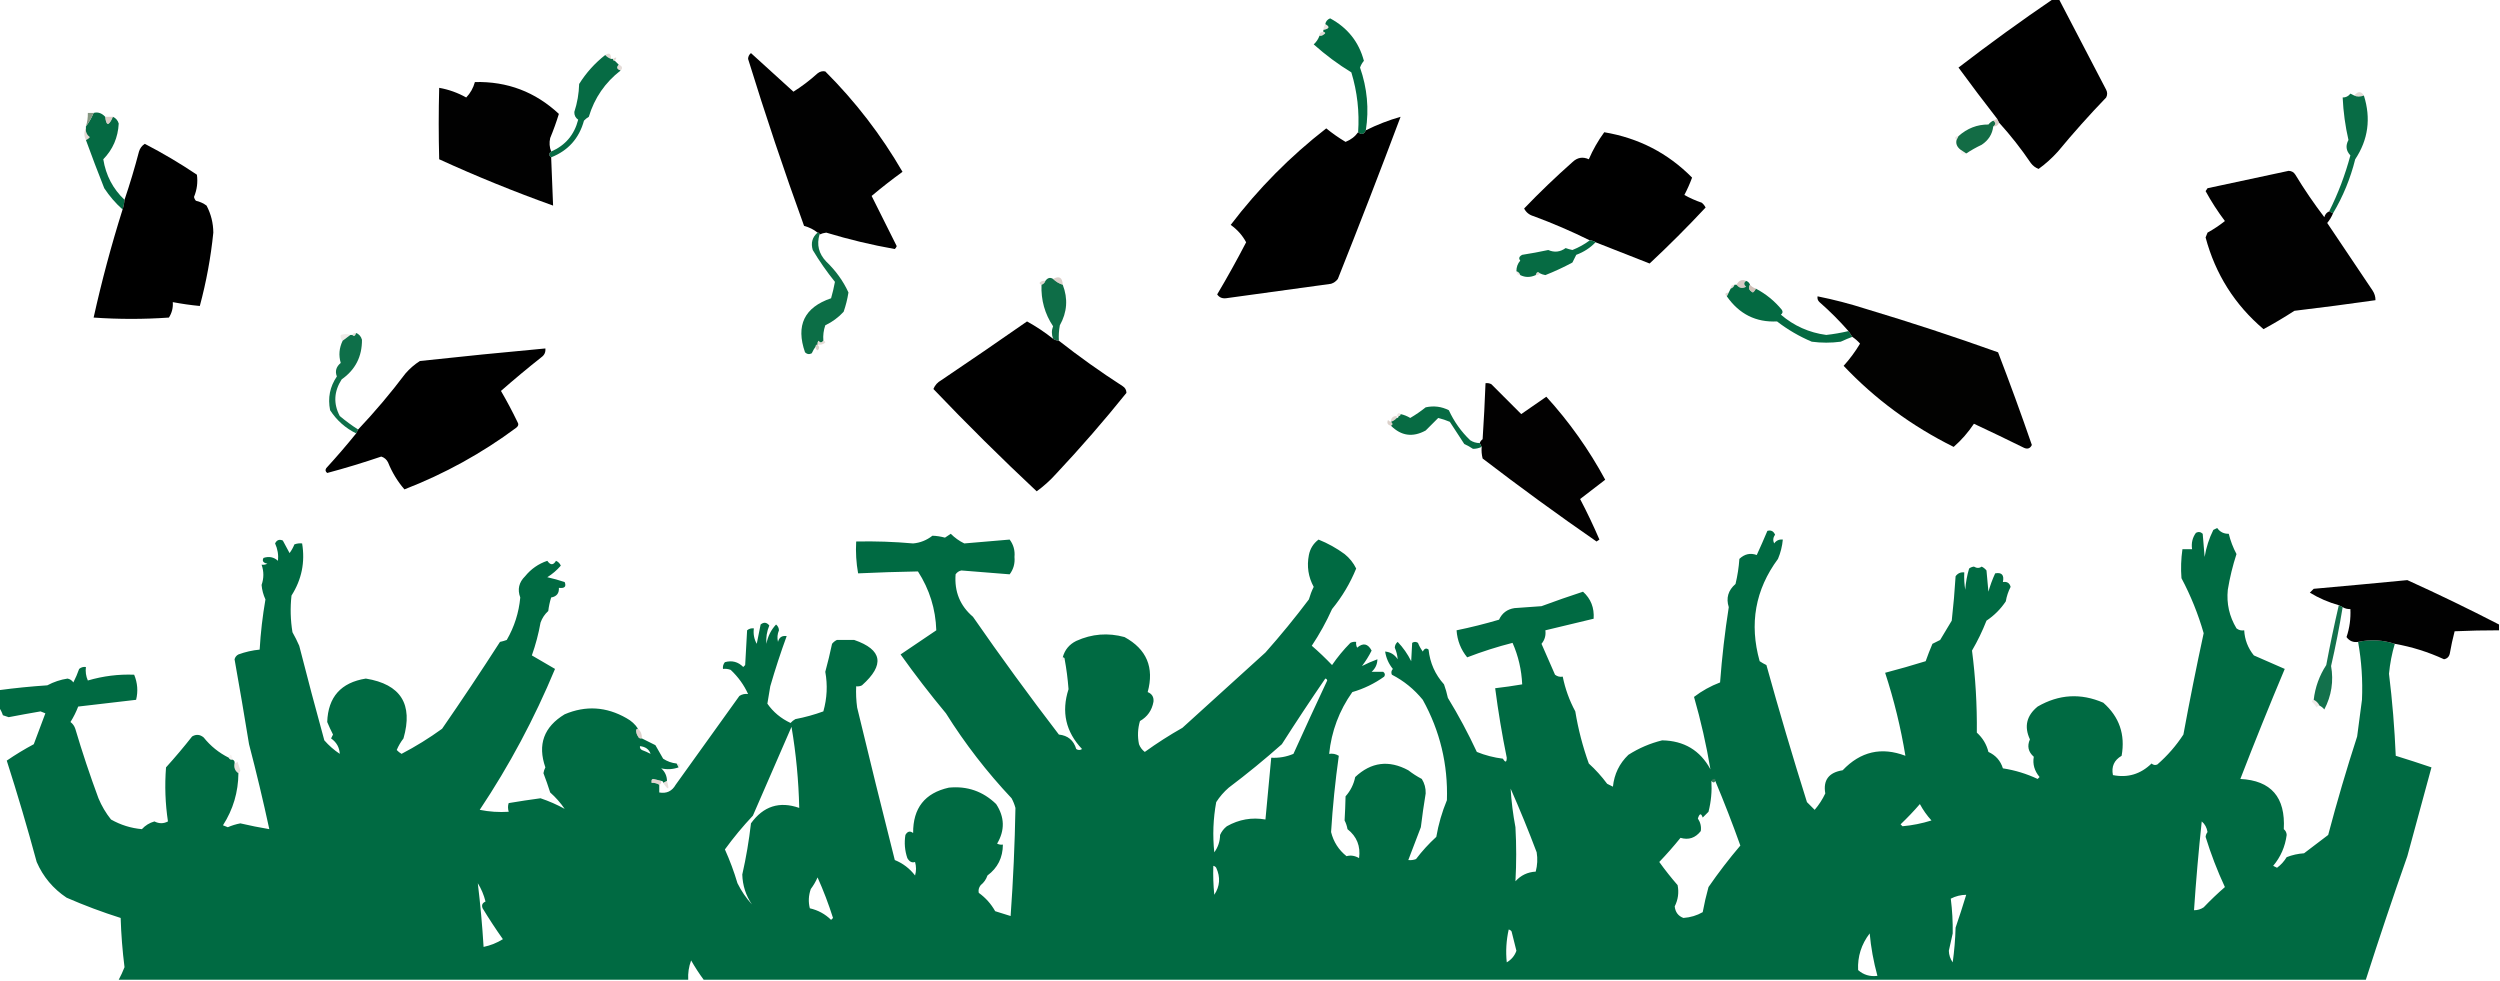 <?xml version="1.0" encoding="UTF-8"?>
<!DOCTYPE svg PUBLIC "-//W3C//DTD SVG 1.1//EN" "http://www.w3.org/Graphics/SVG/1.1/DTD/svg11.dtd">
<svg xmlns="http://www.w3.org/2000/svg" version="1.1" width="1295px" height="508px" style="shape-rendering:geometricPrecision; text-rendering:geometricPrecision; image-rendering:optimizeQuality; fill-rule:evenodd; clip-rule:evenodd" xmlns:xlink="http://www.w3.org/1999/xlink">
<g><path style="opacity:0.997" fill="#000000" d="M 1063.5,-0.5 C 1064.5,-0.5 1065.5,-0.5 1066.5,-0.5C 1074.67,15.171 1082.84,30.838 1091,46.5C 1091.67,47.833 1091.67,49.167 1091,50.5C 1082.3,59.535 1073.96,68.869 1066,78.5C 1062.95,81.883 1059.62,84.883 1056,87.5C 1054.39,86.899 1053.06,85.899 1052,84.5C 1046.96,77.068 1041.46,70.068 1035.5,63.5C 1035.17,62.833 1034.83,62.167 1034.5,61.5C 1027.72,52.786 1021.05,43.953 1014.5,35C 1030.55,22.656 1046.88,10.822 1063.5,-0.5 Z"/></g>
<g><path style="opacity:0.998" fill="#026a42" d="M 707.5,67.5 C 706.597,69.62 705.263,69.954 703.5,68.5C 704.234,57.925 703.068,47.591 700,37.5C 693.127,33.298 686.627,28.465 680.5,23C 681.883,21.729 682.883,20.229 683.5,18.5C 684.239,18.631 684.906,18.464 685.5,18C 686.738,17.31 686.738,16.81 685.5,16.5C 685.5,16.167 685.5,15.833 685.5,15.5C 688.648,14.86 688.981,13.86 686.5,12.5C 686.75,11.078 687.583,10.078 689,9.5C 698.039,14.363 703.872,21.696 706.5,31.5C 705.617,32.548 704.95,33.715 704.5,35C 708.216,45.642 709.216,56.475 707.5,67.5 Z"/></g>
<g><path style="opacity:0.295" fill="#bea89d" d="M 686.5,12.5 C 688.981,13.86 688.648,14.86 685.5,15.5C 685.557,14.391 685.89,13.391 686.5,12.5 Z"/></g>
<g><path style="opacity:0.427" fill="#bea89d" d="M 685.5,16.5 C 686.738,16.81 686.738,17.31 685.5,18C 684.906,18.464 684.239,18.631 683.5,18.5C 683.5,17.167 684.167,16.5 685.5,16.5 Z"/></g>
<g><path style="opacity:0.417" fill="#bea89d" d="M 316.5,30.5 C 315.29,30.068 314.29,29.401 313.5,28.5C 315.598,27.086 316.598,27.752 316.5,30.5 Z"/></g>
<g><path style="opacity:0.994" fill="#000000" d="M 424.5,121.5 C 424.5,120.833 424.167,120.5 423.5,120.5C 421.52,118.895 419.187,117.728 416.5,117C 406.149,88.448 396.482,59.614 387.5,30.5C 387.556,29.263 388.056,28.263 389,27.5C 396.333,34.167 403.667,40.833 411,47.5C 415.436,44.697 419.603,41.531 423.5,38C 424.759,37.018 426.092,36.685 427.5,37C 443.131,52.623 456.464,69.956 467.5,89C 462.023,92.976 456.69,97.142 451.5,101.5C 455.833,110.167 460.167,118.833 464.5,127.5C 464.291,128.086 463.957,128.586 463.5,129C 451.568,126.893 439.735,124.059 428,120.5C 426.744,120.648 425.577,120.982 424.5,121.5 Z"/></g>
<g><path style="opacity:0.991" fill="#056a43" d="M 313.5,28.5 C 314.29,29.401 315.29,30.068 316.5,30.5C 316.833,30.5 317.167,30.5 317.5,30.5C 317.5,31.167 317.833,31.5 318.5,31.5C 319.167,32.167 319.833,32.833 320.5,33.5C 319.185,34.895 319.519,35.895 321.5,36.5C 313.454,42.719 307.954,50.719 305,60.5C 304.075,61.047 303.242,61.713 302.5,62.5C 299.975,71.689 294.309,78.022 285.5,81.5C 284.167,80.5 284.167,79.5 285.5,78.5C 292.84,75.322 297.507,69.822 299.5,62C 298.106,61.044 297.439,59.711 297.5,58C 299.038,53.249 299.871,48.416 300,43.5C 303.625,37.708 308.125,32.708 313.5,28.5 Z"/></g>
<g><path style="opacity:0.444" fill="#bea89d" d="M 318.5,31.5 C 317.833,31.5 317.5,31.167 317.5,30.5C 319.409,29.321 319.742,29.654 318.5,31.5 Z"/></g>
<g><path style="opacity:0.395" fill="#bea89d" d="M 320.5,33.5 C 322.382,34.221 322.715,35.221 321.5,36.5C 319.519,35.895 319.185,34.895 320.5,33.5 Z"/></g>
<g><path style="opacity:0.996" fill="#000000" d="M 285.5,78.5 C 284.167,79.5 284.167,80.5 285.5,81.5C 285.884,89.831 286.218,98.164 286.5,106.5C 266.54,99.358 246.874,91.358 227.5,82.5C 227.177,70.201 227.177,57.868 227.5,45.5C 232.418,46.362 237.084,48.029 241.5,50.5C 243.645,48.268 245.145,45.601 246,42.5C 262.764,42.087 277.264,47.587 289.5,59C 288.197,63.243 286.697,67.409 285,71.5C 284.444,73.885 284.61,76.218 285.5,78.5 Z"/></g>
<g><path style="opacity:0.423" fill="#bea89d" d="M 1224.5,49.5 C 1222.52,50.206 1220.85,50.206 1219.5,49.5C 1221.42,47.149 1223.08,47.149 1224.5,49.5 Z"/></g>
<g><path style="opacity:0.981" fill="#056a43" d="M 1219.5,49.5 C 1220.85,50.206 1222.52,50.206 1224.5,49.5C 1228.23,61.356 1226.73,72.356 1220,82.5C 1217.53,92.439 1213.69,101.773 1208.5,110.5C 1207.83,110.167 1207.17,109.833 1206.5,109.5C 1211.15,100.224 1214.81,90.558 1217.5,80.5C 1215.24,78.11 1214.91,75.443 1216.5,72.5C 1214.84,65.29 1213.84,57.957 1213.5,50.5C 1215.14,50.52 1216.48,49.853 1217.5,48.5C 1218.18,48.863 1218.85,49.196 1219.5,49.5 Z"/></g>
<g><path style="opacity:1" fill="#056a43" d="M 48.5,58.5 C 50.684,57.892 52.684,58.559 54.5,60.5C 55.032,65.408 56.366,65.408 58.5,60.5C 60.022,61.191 61.022,62.358 61.5,64C 61.117,71.255 58.45,77.422 53.5,82.5C 54.835,90.842 58.502,97.842 64.5,103.5C 64.371,105.216 64.038,106.883 63.5,108.5C 59.878,105.278 56.712,101.612 54,97.5C 50.664,89.095 47.498,80.761 44.5,72.5C 45.289,72.217 45.956,71.717 46.5,71C 44.963,69.89 44.297,68.39 44.5,66.5C 44.5,66.167 44.5,65.833 44.5,65.5C 46.082,63.437 47.415,61.104 48.5,58.5 Z"/></g>
<g><path style="opacity:0.573" fill="#bea89d" d="M 54.5,60.5 C 55.833,60.5 57.167,60.5 58.5,60.5C 56.366,65.408 55.032,65.408 54.5,60.5 Z"/></g>
<g><path style="opacity:0.997" fill="#000000" d="M 703.5,68.5 C 705.263,69.954 706.597,69.62 707.5,67.5C 713.303,64.596 719.303,62.263 725.5,60.5C 714.964,88.579 704.13,116.579 693,144.5C 692.097,145.701 690.931,146.535 689.5,147C 671.339,149.541 653.172,152.041 635,154.5C 633.027,154.691 631.527,154.024 630.5,152.5C 635.77,143.624 640.77,134.624 645.5,125.5C 643.578,121.907 640.911,118.907 637.5,116.5C 651.814,97.686 668.314,81.019 687,66.5C 690.158,69.08 693.492,71.413 697,73.5C 699.757,72.397 701.924,70.731 703.5,68.5 Z"/></g>
<g><path style="opacity:0.567" fill="#bea89d" d="M 1034.5,61.5 C 1034.83,62.167 1035.17,62.833 1035.5,63.5C 1035.03,64.906 1034.03,65.573 1032.5,65.5C 1033.83,64.5 1033.83,63.5 1032.5,62.5C 1033.17,62.167 1033.83,61.833 1034.5,61.5 Z"/></g>
<g><path style="opacity:0.941" fill="#7e917a" d="M 48.5,58.5 C 47.415,61.104 46.082,63.437 44.5,65.5C 45.219,63.236 45.552,60.903 45.5,58.5C 46.5,58.5 47.5,58.5 48.5,58.5 Z"/></g>
<g><path style="opacity:1" fill="#136c45" d="M 1032.5,62.5 C 1033.83,63.5 1033.83,64.5 1032.5,65.5C 1032.03,69.502 1030.03,72.669 1026.5,75C 1023.69,76.328 1021.02,77.828 1018.5,79.5C 1017.5,78.833 1016.5,78.167 1015.5,77.5C 1013.69,76.061 1013.02,74.394 1013.5,72.5C 1013.83,71.833 1014.17,71.167 1014.5,70.5C 1019.06,66.449 1024.23,64.449 1030,64.5C 1030.71,63.62 1031.54,62.953 1032.5,62.5 Z"/></g>
<g><path style="opacity:0.457" fill="#bea89d" d="M 44.5,66.5 C 44.297,68.39 44.963,69.89 46.5,71C 45.956,71.717 45.289,72.217 44.5,72.5C 43.427,70.347 43.427,68.347 44.5,66.5 Z"/></g>
<g><path style="opacity:0.998" fill="#000000" d="M 826.5,125.5 C 825.609,124.89 824.609,124.557 823.5,124.5C 814.14,119.871 804.473,115.704 794.5,112C 792.187,111.359 790.52,110.026 789.5,108C 797.509,99.658 805.842,91.658 814.5,84C 817.038,81.558 819.872,81.058 823,82.5C 825.161,77.508 827.828,72.841 831,68.5C 848.828,71.495 863.995,79.329 876.5,92C 875.357,95.1 874.024,98.1 872.5,101C 875.352,102.591 878.352,103.924 881.5,105C 882.357,105.689 883.023,106.522 883.5,107.5C 874.14,117.527 864.473,127.194 854.5,136.5C 845.15,132.823 835.817,129.157 826.5,125.5 Z"/></g>
<g><path style="opacity:0.294" fill="#bea89d" d="M 1014.5,70.5 C 1014.17,71.167 1013.83,71.833 1013.5,72.5C 1012.24,71.377 1012.58,70.711 1014.5,70.5 Z"/></g>
<g><path style="opacity:0.997" fill="#000000" d="M 63.5,108.5 C 64.038,106.883 64.371,105.216 64.5,103.5C 67.262,95.369 69.762,87.036 72,78.5C 72.523,76.777 73.523,75.444 75,74.5C 84.314,79.323 93.314,84.656 102,90.5C 102.538,94.443 102.038,98.276 100.5,102C 100.645,102.772 100.978,103.439 101.5,104C 103.519,104.45 105.352,105.283 107,106.5C 109.297,110.889 110.463,115.556 110.5,120.5C 109.192,133.372 106.859,146.039 103.5,158.5C 98.798,158.05 94.132,157.383 89.5,156.5C 89.722,159.39 89.055,162.057 87.5,164.5C 74.509,165.417 61.509,165.417 48.5,164.5C 52.684,145.616 57.684,126.949 63.5,108.5 Z"/></g>
<g><path style="opacity:0.144" fill="#bea89d" d="M 1015.5,77.5 C 1016.5,78.167 1017.5,78.833 1018.5,79.5C 1016.67,80.718 1015.67,80.051 1015.5,77.5 Z"/></g>
<g><path style="opacity:0.996" fill="#000000" d="M 1206.5,109.5 C 1207.17,109.833 1207.83,110.167 1208.5,110.5C 1207.76,112.305 1206.76,113.971 1205.5,115.5C 1213.33,127.167 1221.17,138.833 1229,150.5C 1230.01,152.025 1230.51,153.692 1230.5,155.5C 1216.53,157.496 1202.53,159.329 1188.5,161C 1183.3,164.366 1177.96,167.532 1172.5,170.5C 1157.58,157.834 1147.58,142 1142.5,123C 1142.83,122.167 1143.17,121.333 1143.5,120.5C 1146.67,118.748 1149.67,116.748 1152.5,114.5C 1148.79,109.572 1145.45,104.405 1142.5,99C 1142.83,98.5 1143.17,98 1143.5,97.5C 1157.49,94.502 1171.49,91.502 1185.5,88.5C 1187.03,88.529 1188.2,89.195 1189,90.5C 1193.61,98.107 1198.61,105.441 1204,112.5C 1204.38,111.058 1205.21,110.058 1206.5,109.5 Z"/></g>
<g><path style="opacity:0.98" fill="#086b43" d="M 423.5,120.5 C 424.167,120.5 424.5,120.833 424.5,121.5C 422.955,126.772 424.122,131.439 428,135.5C 432.961,140.252 436.794,145.585 439.5,151.5C 438.97,154.898 438.137,158.232 437,161.5C 434.278,164.444 431.111,166.777 427.5,168.5C 426.607,171.084 426.274,173.751 426.5,176.5C 425.603,177.598 424.77,177.598 424,176.5C 423.536,177.094 423.369,177.761 423.5,178.5C 422.833,178.5 422.5,178.833 422.5,179.5C 421.751,180.531 421.085,181.698 420.5,183C 419.216,183.684 418.049,183.517 417,182.5C 412.137,168.561 416.637,159.227 430.5,154.5C 431.305,151.696 431.972,148.862 432.5,146C 428.292,140.787 424.459,135.287 421,129.5C 419.93,125.858 420.764,122.858 423.5,120.5 Z"/></g>
<g><path style="opacity:0.989" fill="#056a42" d="M 823.5,124.5 C 824.609,124.557 825.609,124.89 826.5,125.5C 823.744,128.389 820.411,130.556 816.5,132C 815.833,133.333 815.167,134.667 814.5,136C 809.918,138.459 805.251,140.626 800.5,142.5C 799.416,142.315 798.416,141.982 797.5,141.5C 796.673,140.561 796.006,140.895 795.5,142.5C 792.728,143.767 790.061,143.767 787.5,142.5C 787.167,141.5 786.5,140.833 785.5,140.5C 785.484,138.371 786.151,136.538 787.5,135C 786.542,133.853 786.875,132.853 788.5,132C 793.024,131.295 797.524,130.462 802,129.5C 805.161,130.897 808.161,130.563 811,128.5C 812.144,128.911 813.311,129.244 814.5,129.5C 817.771,128.208 820.771,126.542 823.5,124.5 Z"/></g>
<g><path style="opacity:0.237" fill="#bea89d" d="M 785.5,140.5 C 786.5,140.833 787.167,141.5 787.5,142.5C 786.167,142.5 785.5,141.833 785.5,140.5 Z"/></g>
<g><path style="opacity:0.409" fill="#bea89d" d="M 797.5,141.5 C 797.158,142.338 796.492,142.672 795.5,142.5C 796.006,140.895 796.673,140.561 797.5,141.5 Z"/></g>
<g><path style="opacity:0.973" fill="#096a43" d="M 545.5,144.5 C 546.899,145.89 548.566,146.89 550.5,147.5C 553.297,154.725 552.797,161.725 549,168.5C 548.503,171.146 548.336,173.813 548.5,176.5C 547.391,176.443 546.391,176.11 545.5,175.5C 544.667,173.248 544.667,171.081 545.5,169C 541.197,162.577 539.197,155.41 539.5,147.5C 540.5,147.167 541.167,146.5 541.5,145.5C 542.705,143.862 544.038,143.529 545.5,144.5 Z"/></g>
<g><path style="opacity:0.55" fill="#bea89d" d="M 550.5,147.5 C 548.566,146.89 546.899,145.89 545.5,144.5C 548.676,142.727 550.343,143.727 550.5,147.5 Z"/></g>
<g><path style="opacity:0.61" fill="#bea89d" d="M 904.5,145.5 C 903.209,146.473 903.209,147.473 904.5,148.5C 902.603,149.652 900.936,149.319 899.5,147.5C 900.715,145.212 902.381,144.545 904.5,145.5 Z"/></g>
<g><path style="opacity:0.474" fill="#bea89d" d="M 541.5,145.5 C 541.167,146.5 540.5,147.167 539.5,147.5C 538.957,147.44 538.624,147.107 538.5,146.5C 539.325,145.614 540.325,145.281 541.5,145.5 Z"/></g>
<g><path style="opacity:0.35" fill="#bea89d" d="M 898.5,147.5 C 898.167,148.5 897.5,149.167 896.5,149.5C 896.5,148.167 897.167,147.5 898.5,147.5 Z"/></g>
<g><path style="opacity:1" fill="#046a42" d="M 904.5,145.5 C 905.5,145.833 906.167,146.5 906.5,147.5C 905.441,149.07 905.941,150.403 908,151.5C 908.717,150.956 909.217,150.289 909.5,149.5C 914.756,152.257 919.256,155.924 923,160.5C 923.617,161.449 923.451,162.282 922.5,163C 929.297,168.815 937.13,172.315 946,173.5C 949.886,173.069 953.72,172.403 957.5,171.5C 958.167,172.5 958.833,173.5 959.5,174.5C 957.854,175.083 955.854,175.917 953.5,177C 948.5,177.667 943.5,177.667 938.5,177C 932.04,174.271 926.04,170.771 920.5,166.5C 909.594,167.048 900.928,162.714 894.5,153.5C 894.833,152.833 895.167,152.167 895.5,151.5C 895.833,150.833 896.167,150.167 896.5,149.5C 897.5,149.167 898.167,148.5 898.5,147.5C 898.833,147.5 899.167,147.5 899.5,147.5C 900.936,149.319 902.603,149.652 904.5,148.5C 903.209,147.473 903.209,146.473 904.5,145.5 Z"/></g>
<g><path style="opacity:0.725" fill="#bea89d" d="M 906.5,147.5 C 907.29,148.401 908.29,149.068 909.5,149.5C 909.217,150.289 908.717,150.956 908,151.5C 905.941,150.403 905.441,149.07 906.5,147.5 Z"/></g>
<g><path style="opacity:0.447" fill="#bea89d" d="M 895.5,151.5 C 895.167,152.167 894.833,152.833 894.5,153.5C 893.243,152.377 893.576,151.711 895.5,151.5 Z"/></g>
<g><path style="opacity:0.996" fill="#010100" d="M 959.5,174.5 C 958.833,173.5 958.167,172.5 957.5,171.5C 952.909,166.242 947.909,161.242 942.5,156.5C 941.614,155.675 941.281,154.675 941.5,153.5C 949.928,155.191 958.261,157.357 966.5,160C 989.57,166.912 1012.4,174.412 1035,182.5C 1041.11,198.392 1046.95,214.392 1052.5,230.5C 1051.65,232.283 1050.32,232.783 1048.5,232C 1039.88,227.737 1031.21,223.57 1022.5,219.5C 1019.52,223.981 1016.02,227.981 1012,231.5C 990.261,220.696 971.261,206.696 955,189.5C 958.219,185.948 961.052,182.115 963.5,178C 962.295,176.624 960.962,175.458 959.5,174.5 Z"/></g>
<g><path style="opacity:0.999" fill="#000000" d="M 545.5,175.5 C 546.391,176.11 547.391,176.443 548.5,176.5C 559.081,184.803 570.081,192.636 581.5,200C 582.804,200.804 583.471,201.971 583.5,203.5C 571.924,217.917 559.757,231.917 547,245.5C 543.953,248.883 540.62,251.883 537,254.5C 518.694,237.36 500.86,219.694 483.5,201.5C 484.305,199.528 485.639,198.028 487.5,197C 502.42,186.957 517.253,176.79 532,166.5C 536.787,169.138 541.287,172.138 545.5,175.5 Z"/></g>
<g><path style="opacity:0.225" fill="#bea89d" d="M 181.5,173.5 C 180.167,174.5 178.833,175.5 177.5,176.5C 176.596,175.791 176.263,174.791 176.5,173.5C 178.398,172.904 180.065,172.904 181.5,173.5 Z"/></g>
<g><path style="opacity:0.362" fill="#bea89d" d="M 184.5,172.5 C 183.994,174.105 183.327,174.439 182.5,173.5C 182.842,172.662 183.508,172.328 184.5,172.5 Z"/></g>
<g><path style="opacity:0.967" fill="#076b43" d="M 184.5,172.5 C 186.026,173.105 187.026,174.271 187.5,176C 187.559,184.716 184.059,191.55 177,196.5C 172.965,202.758 172.632,209.092 176,215.5C 179.044,218.051 182.211,220.384 185.5,222.5C 185.167,223.167 184.833,223.833 184.5,224.5C 178.928,221.765 174.428,217.765 171,212.5C 169.716,206.135 170.883,200.302 174.5,195C 173.449,192.312 174.116,189.979 176.5,188C 175.344,184.084 175.677,180.25 177.5,176.5C 178.833,175.5 180.167,174.5 181.5,173.5C 181.833,173.5 182.167,173.5 182.5,173.5C 183.327,174.439 183.994,174.105 184.5,172.5 Z"/></g>
<g><path style="opacity:0.399" fill="#bea89d" d="M 426.5,176.5 C 427.043,176.56 427.376,176.893 427.5,177.5C 426.311,178.429 424.978,178.762 423.5,178.5C 423.369,177.761 423.536,177.094 424,176.5C 424.77,177.598 425.603,177.598 426.5,176.5 Z"/></g>
<g><path style="opacity:0.543" fill="#bea89d" d="M 423.5,178.5 C 424.562,179.575 424.562,180.575 423.5,181.5C 422.702,181.043 422.369,180.376 422.5,179.5C 422.5,178.833 422.833,178.5 423.5,178.5 Z"/></g>
<g><path style="opacity:0.997" fill="#000000" d="M 184.5,224.5 C 184.833,223.833 185.167,223.167 185.5,222.5C 194.178,213.318 202.344,203.651 210,193.5C 212.205,190.96 214.705,188.793 217.5,187C 239.155,184.649 260.822,182.483 282.5,180.5C 282.703,182.39 282.037,183.89 280.5,185C 273.329,190.675 266.329,196.508 259.5,202.5C 262.535,207.708 265.368,213.041 268,218.5C 268.749,219.635 268.583,220.635 267.5,221.5C 249.711,234.733 230.378,245.4 209.5,253.5C 205.928,249.369 203.094,244.702 201,239.5C 200.255,238.01 199.088,237.01 197.5,236.5C 188.158,239.673 178.825,242.506 169.5,245C 168.549,244.282 168.383,243.449 169,242.5C 174.376,236.628 179.543,230.628 184.5,224.5 Z"/></g>
<g><path style="opacity:0.996" fill="#010000" d="M 767.5,231.5 C 767.167,230.833 766.833,230.167 766.5,229.5C 766.783,228.711 767.283,228.044 768,227.5C 768.637,217.837 769.137,208.17 769.5,198.5C 770.552,198.351 771.552,198.517 772.5,199C 777.667,204.167 782.833,209.333 788,214.5C 792.333,211.5 796.667,208.5 801,205.5C 812.915,218.583 823.081,232.917 831.5,248.5C 827.167,251.833 822.833,255.167 818.5,258.5C 822.106,265.379 825.439,272.379 828.5,279.5C 828,279.833 827.5,280.167 827,280.5C 806.996,266.661 787.329,252.328 768,237.5C 767.505,235.527 767.338,233.527 767.5,231.5 Z"/></g>
<g><path style="opacity:0.993" fill="#076b43" d="M 766.5,229.5 C 766.833,230.167 767.167,230.833 767.5,231.5C 765.929,232.197 764.429,232.53 763,232.5C 761.581,231.54 760.081,230.707 758.5,230C 756,226.167 753.5,222.333 751,218.5C 749.077,217.684 747.077,217.017 745,216.5C 742.9,218.6 740.733,220.767 738.5,223C 731.816,226.657 725.816,225.824 720.5,220.5C 721.506,220.062 721.506,219.396 720.5,218.5C 721.71,218.068 722.71,217.401 723.5,216.5C 724.167,216.5 724.5,216.167 724.5,215.5C 725.167,215.5 725.5,215.167 725.5,214.5C 727.258,214.877 728.925,215.544 730.5,216.5C 733.304,214.862 735.971,213.029 738.5,211C 742.701,210.078 746.701,210.578 750.5,212.5C 753.187,218.355 756.854,223.522 761.5,228C 763.025,229.009 764.692,229.509 766.5,229.5 Z"/></g>
<g><path style="opacity:0.289" fill="#bea89d" d="M 725.5,214.5 C 725.5,215.167 725.167,215.5 724.5,215.5C 724.167,215.5 723.833,215.5 723.5,215.5C 724.006,213.895 724.673,213.561 725.5,214.5 Z"/></g>
<g><path style="opacity:0.452" fill="#bea89d" d="M 723.5,215.5 C 723.5,215.833 723.5,216.167 723.5,216.5C 722.71,217.401 721.71,218.068 720.5,218.5C 720.5,216.5 721.5,215.5 723.5,215.5 Z"/></g>
<g><path style="opacity:0.524" fill="#bea89d" d="M 720.5,218.5 C 721.506,219.396 721.506,220.062 720.5,220.5C 718.775,220.157 718.275,219.157 719,217.5C 719.383,218.056 719.883,218.389 720.5,218.5 Z"/></g>
<g><path style="opacity:0.999" fill="#006a42" d="M 1221.5,332.5 C 1227.91,331.138 1234.25,331.472 1240.5,333.5C 1239.01,338.484 1238.01,343.651 1237.5,349C 1239.23,363.107 1240.39,377.274 1241,391.5C 1247.23,393.43 1253.4,395.43 1259.5,397.5C 1255.33,412.828 1251.17,428.161 1247,443.5C 1239.52,464.768 1232.36,486.102 1225.5,507.5C 938.5,507.5 651.5,507.5 364.5,507.5C 362.163,504.319 359.996,500.986 358,497.5C 356.801,500.726 356.301,504.059 356.5,507.5C 258.167,507.5 159.833,507.5 61.5,507.5C 62.609,505.446 63.609,503.279 64.5,501C 63.431,492.542 62.765,484.042 62.5,475.5C 53.008,472.502 43.675,469.002 34.5,465C 27.511,460.346 22.345,454.179 19,446.5C 14.238,428.881 9.072,411.381 3.5,394C 7.971,390.927 12.638,388.094 17.5,385.5C 19.551,380.14 21.551,374.807 23.5,369.5C 22.667,369.167 21.833,368.833 21,368.5C 15.49,369.446 9.99,370.446 4.5,371.5C 3.5,371.167 2.5,370.833 1.5,370.5C 1.006,368.974 0.339,367.641 -0.5,366.5C -0.5,363.5 -0.5,360.5 -0.5,357.5C 7.752,356.395 16.085,355.561 24.5,355C 27.901,353.2 31.401,352.033 35,351.5C 36.261,351.759 37.261,352.426 38,353.5C 39.147,351.269 40.147,348.935 41,346.5C 42.011,345.663 43.178,345.33 44.5,345.5C 44.192,347.924 44.526,350.257 45.5,352.5C 53.414,350.178 61.414,349.178 69.5,349.5C 71.254,353.763 71.588,358.096 70.5,362.5C 60.513,363.641 50.513,364.807 40.5,366C 39.438,368.791 38.105,371.457 36.5,374C 37.701,374.903 38.535,376.069 39,377.5C 42.601,389.637 46.601,401.637 51,413.5C 52.663,417.496 54.829,421.163 57.5,424.5C 62.485,427.328 67.818,428.995 73.5,429.5C 75.28,427.556 77.447,426.223 80,425.5C 82.384,426.719 84.717,426.719 87,425.5C 85.607,416.289 85.274,406.955 86,397.5C 90.725,392.282 95.225,386.948 99.5,381.5C 101.575,380.238 103.575,380.405 105.5,382C 109.053,386.446 113.386,389.946 118.5,392.5C 118.842,393.338 119.508,393.672 120.5,393.5C 121.338,393.842 121.672,394.508 121.5,395.5C 121.12,397.698 121.787,399.365 123.5,400.5C 123.425,410.303 120.759,419.303 115.5,427.5C 116.333,427.833 117.167,428.167 118,428.5C 120.079,427.597 122.246,426.931 124.5,426.5C 129.481,427.662 134.481,428.662 139.5,429.5C 136.318,414.771 132.818,400.104 129,385.5C 126.608,370.813 124.108,356.146 121.5,341.5C 121.818,340.353 122.484,339.519 123.5,339C 127.07,337.69 130.737,336.857 134.5,336.5C 135.007,327.779 136.007,319.113 137.5,310.5C 136.393,308.119 135.727,305.619 135.5,303C 136.722,299.5 136.722,296 135.5,292.5C 136.552,292.649 137.552,292.483 138.5,292C 136.321,291.558 135.655,290.558 136.5,289C 139.347,288.056 141.847,288.556 144,290.5C 144.313,287.405 143.813,284.405 142.5,281.5C 143.348,279.717 144.681,279.217 146.5,280C 147.67,282.185 148.836,284.351 150,286.5C 151.02,285.109 151.853,283.609 152.5,282C 153.793,281.51 155.127,281.343 156.5,281.5C 158.106,291.195 156.273,300.195 151,308.5C 150.293,314.857 150.46,321.19 151.5,327.5C 152.771,329.742 153.937,332.075 155,334.5C 159.177,350.877 163.511,367.21 168,383.5C 170.345,386.177 173.012,388.51 176,390.5C 175.833,387.174 174.333,384.507 171.5,382.5C 171.833,381.833 172.167,381.167 172.5,380.5C 171.399,378.358 170.399,376.192 169.5,374C 169.946,361.05 176.613,353.55 189.5,351.5C 207.592,354.442 214.092,364.775 209,382.5C 207.581,384.336 206.414,386.336 205.5,388.5C 206.242,389.287 207.075,389.953 208,390.5C 215.335,386.668 222.335,382.335 229,377.5C 239.248,362.672 249.248,347.672 259,332.5C 260.135,332.273 261.302,331.94 262.5,331.5C 266.44,324.679 268.774,317.345 269.5,309.5C 267.941,305.333 268.774,301.666 272,298.5C 275.088,294.711 278.921,292.044 283.5,290.5C 285.122,292.854 286.622,292.854 288,290.5C 289.158,290.998 289.991,291.831 290.5,293C 288.481,295.351 286.148,297.351 283.5,299C 286.55,299.679 289.55,300.512 292.5,301.5C 293.462,303.883 292.462,304.883 289.5,304.5C 289.675,307.329 288.342,308.996 285.5,309.5C 284.787,311.776 284.287,314.109 284,316.5C 282.171,318.156 280.837,320.156 280,322.5C 278.967,328.297 277.467,333.964 275.5,339.5C 279.5,341.833 283.5,344.167 287.5,346.5C 276.82,372.2 263.82,396.533 248.5,419.5C 253.456,420.494 258.456,420.827 263.5,420.5C 263.034,418.799 263.034,417.299 263.5,416C 268.986,415.073 274.486,414.24 280,413.5C 284.444,415.005 288.61,416.839 292.5,419C 290.343,415.844 287.843,413.011 285,410.5C 283.93,407.124 282.764,403.79 281.5,400.5C 281.68,399.446 282.013,398.446 282.5,397.5C 278.379,385.702 281.712,376.535 292.5,370C 303.422,365.369 314.089,366.036 324.5,372C 327.043,373.382 329.043,375.215 330.5,377.5C 329.833,377.5 329.5,377.833 329.5,378.5C 327.83,378.249 326.33,377.582 325,376.5C 324.975,379.97 326.809,381.636 330.5,381.5C 330.842,382.338 331.508,382.672 332.5,382.5C 334.807,383.653 337.14,384.82 339.5,386C 340.833,388.333 342.167,390.667 343.5,393C 345.65,394.411 347.984,395.245 350.5,395.5C 350.833,396.167 351.167,396.833 351.5,397.5C 348.519,398.552 345.519,398.719 342.5,398C 344.451,399.734 345.451,401.901 345.5,404.5C 344.833,404.833 344.167,405.167 343.5,405.5C 343.5,404.833 343.167,404.5 342.5,404.5C 341.471,400.985 339.138,399.485 335.5,400C 336.71,401.039 337.71,402.206 338.5,403.5C 337.833,403.5 337.5,403.833 337.5,404.5C 335.83,404.249 334.33,403.582 333,402.5C 331.954,404.09 330.787,405.59 329.5,407C 332.021,406.27 334.687,405.77 337.5,405.5C 338.959,405.433 340.292,405.766 341.5,406.5C 341.5,407.833 341.5,409.167 341.5,410.5C 345.273,411.178 348.106,409.844 350,406.5C 361,391.167 372,375.833 383,360.5C 384.356,359.62 385.856,359.286 387.5,359.5C 385.392,354.821 382.392,350.655 378.5,347C 377.207,346.51 375.873,346.343 374.5,346.5C 374.33,345.178 374.663,344.011 375.5,343C 379.18,341.973 382.347,342.806 385,345.5C 385.333,345.167 385.667,344.833 386,344.5C 386.333,338.5 386.667,332.5 387,326.5C 388.011,325.663 389.178,325.33 390.5,325.5C 390.125,328.397 390.625,331.063 392,333.5C 392.667,330.167 393.333,326.833 394,323.5C 395.635,322.151 397.135,322.318 398.5,324C 397.222,327.055 396.722,330.222 397,333.5C 397.73,329.608 399.397,326.275 402,323.5C 402.944,324.263 403.444,325.263 403.5,326.5C 402.669,328.473 402.502,330.473 403,332.5C 403.589,330.137 405.089,329.137 407.5,329.5C 404.373,338.049 401.539,346.715 399,355.5C 398.5,358.5 398,361.5 397.5,364.5C 400.5,368.816 404.5,372.15 409.5,374.5C 410.216,373.689 411.05,373.022 412,372.5C 416.95,371.554 421.783,370.221 426.5,368.5C 428.417,361.69 428.75,354.857 427.5,348C 428.796,343.227 429.963,338.394 431,333.5C 431.689,332.643 432.522,331.977 433.5,331.5C 436.5,331.5 439.5,331.5 442.5,331.5C 457.092,336.533 458.425,344.366 446.5,355C 445.552,355.483 444.552,355.649 443.5,355.5C 443.335,359.182 443.501,362.848 444,366.5C 450.345,392.881 456.845,419.214 463.5,445.5C 467.704,447.199 471.204,449.866 474,453.5C 474.667,451.167 474.667,448.833 474,446.5C 472.434,447.061 471.101,446.394 470,444.5C 468.675,440.572 468.342,436.572 469,432.5C 470.079,430.606 471.413,430.273 473,431.5C 472.913,418.601 479.079,410.768 491.5,408C 500.995,407.054 509.162,409.887 516,416.5C 520.43,423.256 520.596,430.089 516.5,437C 517.448,437.483 518.448,437.649 519.5,437.5C 519.455,444.257 516.788,449.59 511.5,453.5C 510.826,455.517 509.659,457.183 508,458.5C 507.018,459.759 506.685,461.092 507,462.5C 510.546,465.045 513.379,468.212 515.5,472C 518.172,472.834 520.839,473.668 523.5,474.5C 524.84,455.835 525.674,437.169 526,418.5C 525.529,416.754 524.862,415.087 524,413.5C 511.215,399.917 499.882,385.25 490,369.5C 481.77,359.608 473.936,349.441 466.5,339C 472.648,334.86 478.815,330.693 485,326.5C 484.655,315.464 481.488,305.298 475.5,296C 465.108,296.185 454.774,296.519 444.5,297C 443.527,291.593 443.193,286.093 443.5,280.5C 453.354,280.288 463.187,280.621 473,281.5C 476.684,281.175 480.017,279.842 483,277.5C 485.109,277.566 487.275,277.899 489.5,278.5C 490.5,277.833 491.5,277.167 492.5,276.5C 494.555,278.555 496.888,280.221 499.5,281.5C 507.364,280.848 515.197,280.182 523,279.5C 524.978,282.124 525.812,285.124 525.5,288.5C 525.812,291.876 524.978,294.876 523,297.5C 514.71,296.805 506.377,296.138 498,295.5C 496.739,295.759 495.739,296.426 495,297.5C 494.315,306.467 497.315,313.8 504,319.5C 518.344,340.188 533.178,360.521 548.5,380.5C 553.151,380.982 556.151,383.482 557.5,388C 558.5,388.667 559.5,388.667 560.5,388C 552.044,379.054 549.711,368.72 553.5,357C 553.095,351.652 552.428,346.486 551.5,341.5C 551.5,340.833 551.167,340.5 550.5,340.5C 551.524,336.638 553.857,333.805 557.5,332C 565.6,328.326 573.933,327.659 582.5,330C 593.982,336.265 597.982,345.765 594.5,358.5C 596.743,359.412 597.743,361.078 597.5,363.5C 596.705,367.954 594.371,371.287 590.5,373.5C 589.34,377.459 589.173,381.459 590,385.5C 590.615,387.116 591.615,388.449 593,389.5C 599.288,384.965 605.788,380.798 612.5,377C 626.833,364 641.167,351 655.5,338C 663.378,329.124 670.878,319.957 678,310.5C 678.642,308.238 679.475,306.071 680.5,304C 677.695,298.845 676.862,293.345 678,287.5C 678.653,284.193 680.319,281.527 683,279.5C 687.828,281.44 692.328,283.94 696.5,287C 699.07,289.067 701.07,291.567 702.5,294.5C 699.403,302.106 695.237,309.106 690,315.5C 687.007,322.155 683.507,328.488 679.5,334.5C 683.125,337.623 686.625,340.956 690,344.5C 692.809,340.39 695.975,336.557 699.5,333C 700.448,332.517 701.448,332.351 702.5,332.5C 702.351,333.552 702.517,334.552 703,335.5C 706.059,332.847 708.559,333.347 710.5,337C 709.09,339.818 707.423,342.485 705.5,345C 707.999,343.724 710.666,342.558 713.5,341.5C 713.451,344.099 712.451,346.266 710.5,348C 712.5,348 714.5,348 716.5,348C 717.451,348.718 717.617,349.551 717,350.5C 711.964,354.101 706.464,356.768 700.5,358.5C 693.696,368.109 689.696,378.776 688.5,390.5C 690.288,390.215 691.955,390.548 693.5,391.5C 691.648,404.715 690.315,417.881 689.5,431C 690.761,436.089 693.428,440.256 697.5,443.5C 699.64,442.894 701.807,443.227 704,444.5C 704.837,438.313 702.837,433.313 698,429.5C 697.727,427.899 697.227,426.399 696.5,425C 696.737,420.932 696.903,416.766 697,412.5C 699.554,409.64 701.221,406.307 702,402.5C 710.27,394.737 719.437,393.57 729.5,399C 731.705,400.706 734.038,402.206 736.5,403.5C 737.922,405.787 738.589,408.287 738.5,411C 737.538,416.813 736.704,422.646 736,428.5C 733.813,434.198 731.647,439.865 729.5,445.5C 730.873,445.657 732.207,445.49 733.5,445C 736.631,440.867 740.131,437.034 744,433.5C 745.127,426.955 746.96,420.621 749.5,414.5C 750.098,395.985 745.932,378.652 737,362.5C 732.514,357.003 727.18,352.669 721,349.5C 720.508,348.451 720.674,347.451 721.5,346.5C 719.342,343.852 718.008,340.852 717.5,337.5C 720.263,337.744 722.429,339.077 724,341.5C 723.862,339.51 723.362,337.51 722.5,335.5C 722.556,334.263 723.056,333.263 724,332.5C 726.813,335.446 729.146,338.779 731,342.5C 731.215,339.197 731.382,336.03 731.5,333C 732.5,332.333 733.5,332.333 734.5,333C 735.147,334.609 735.98,336.109 737,337.5C 737.853,335.875 738.853,335.542 740,336.5C 740.743,343.41 743.41,349.41 748,354.5C 748.822,356.788 749.489,359.122 750,361.5C 755.524,370.547 760.524,379.88 765,389.5C 769.298,391.249 773.798,392.415 778.5,393C 779.798,395.14 780.465,394.974 780.5,392.5C 778.066,380.563 776.066,368.563 774.5,356.5C 779.186,355.963 783.853,355.296 788.5,354.5C 788.157,346.941 786.491,339.774 783.5,333C 775.621,335.004 767.788,337.504 760,340.5C 756.711,336.478 754.878,331.812 754.5,326.5C 761.898,324.98 769.231,323.146 776.5,321C 778.065,317.581 780.732,315.581 784.5,315C 789.167,314.667 793.833,314.333 798.5,314C 805.613,311.361 812.78,308.861 820,306.5C 824.058,310.153 825.891,314.82 825.5,320.5C 817.167,322.5 808.833,324.5 800.5,326.5C 800.838,329.157 800.171,331.49 798.5,333.5C 800.833,338.833 803.167,344.167 805.5,349.5C 806.689,350.429 808.022,350.762 809.5,350.5C 810.77,356.808 812.936,362.808 816,368.5C 817.512,377.703 819.845,386.703 823,395.5C 826.479,398.65 829.646,402.15 832.5,406C 833.5,406.5 834.5,407 835.5,407.5C 836.17,400.995 838.836,395.495 843.5,391C 848.958,387.521 854.791,385.021 861,383.5C 872.366,383.707 880.7,388.707 886,398.5C 883.895,385.908 881.062,373.408 877.5,361C 881.601,357.864 886.101,355.364 891,353.5C 891.974,340.427 893.474,327.427 895.5,314.5C 894.009,309.794 895.175,305.794 899,302.5C 900.03,298.227 900.697,293.894 901,289.5C 903.699,286.958 906.699,286.291 910,287.5C 911.91,283.343 913.744,279.176 915.5,275C 917.353,274.449 918.687,275.115 919.5,277C 918.446,278.388 918.28,279.888 919,281.5C 920.11,279.963 921.61,279.297 923.5,279.5C 923.186,282.947 922.352,286.28 921,289.5C 909.22,305.439 906.054,323.106 911.5,342.5C 912.628,343.262 913.795,343.929 915,344.5C 921.595,368.285 928.595,391.952 936,415.5C 937.333,416.833 938.667,418.167 940,419.5C 942.207,416.922 944.04,414.089 945.5,411C 944.297,404.129 947.297,400.129 954.5,399C 963.75,389.268 974.583,386.768 987,391.5C 984.618,376.971 981.118,362.638 976.5,348.5C 983.55,346.654 990.55,344.654 997.5,342.5C 998.569,339.461 999.735,336.461 1001,333.5C 1002.33,332.833 1003.67,332.167 1005,331.5C 1007,328.167 1009,324.833 1011,321.5C 1011.87,313.747 1012.54,306.08 1013,298.5C 1014.11,296.963 1015.61,296.297 1017.5,296.5C 1017.34,299.518 1017.5,302.518 1018,305.5C 1018.26,301.75 1018.93,298.084 1020,294.5C 1020.72,293.941 1021.56,293.608 1022.5,293.5C 1023.96,294.39 1025.29,294.39 1026.5,293.5C 1027.48,293.977 1028.31,294.643 1029,295.5C 1029.33,299.167 1029.67,302.833 1030,306.5C 1030.92,303.222 1032.09,300.055 1033.5,297C 1036.93,296.362 1038.26,297.862 1037.5,301.5C 1039.63,301.147 1040.97,301.98 1041.5,304C 1040.28,306.368 1039.45,308.868 1039,311.5C 1036.33,315.5 1033,318.833 1029,321.5C 1026.9,326.865 1024.4,332.032 1021.5,337C 1023.31,350.926 1024.14,365.093 1024,379.5C 1027.04,382.247 1029.04,385.58 1030,389.5C 1033.77,391.216 1036.27,394.049 1037.5,398C 1043.77,398.968 1049.77,400.802 1055.5,403.5C 1055.83,403.167 1056.17,402.833 1056.5,402.5C 1053.83,399.315 1052.83,395.815 1053.5,392C 1050.62,389.467 1049.95,386.467 1051.5,383C 1048.41,376.367 1049.74,370.701 1055.5,366C 1066.53,359.613 1077.86,358.946 1089.5,364C 1097.81,371.313 1100.97,380.48 1099,391.5C 1095.12,393.757 1093.62,397.09 1094.5,401.5C 1102.15,403.019 1108.82,401.019 1114.5,395.5C 1115.45,396.326 1116.45,396.492 1117.5,396C 1122.75,391.425 1127.25,386.258 1131,380.5C 1134.23,362.933 1137.73,345.433 1141.5,328C 1138.65,318.063 1134.81,308.563 1130,299.5C 1129.61,294.489 1129.78,289.489 1130.5,284.5C 1132.17,284.5 1133.83,284.5 1135.5,284.5C 1135.02,281.315 1135.69,278.481 1137.5,276C 1138.78,275.316 1139.95,275.483 1141,276.5C 1141.33,280.5 1141.67,284.5 1142,288.5C 1142.81,283.562 1144.31,278.895 1146.5,274.5C 1147.17,274.167 1147.83,273.833 1148.5,273.5C 1149.95,275.559 1151.95,276.559 1154.5,276.5C 1155.38,280.134 1156.72,283.634 1158.5,287C 1156.54,293.008 1155.04,299.175 1154,305.5C 1153.28,312.638 1154.78,319.305 1158.5,325.5C 1159.69,326.429 1161.02,326.762 1162.5,326.5C 1162.76,331.352 1164.42,335.685 1167.5,339.5C 1172.84,341.836 1178.18,344.169 1183.5,346.5C 1175.55,365.397 1167.88,384.397 1160.5,403.5C 1176.44,404.304 1183.94,412.971 1183,429.5C 1183.94,430.263 1184.44,431.263 1184.5,432.5C 1183.7,438.596 1181.36,443.93 1177.5,448.5C 1178.17,448.833 1178.83,449.167 1179.5,449.5C 1181.5,448.033 1183.16,446.2 1184.5,444C 1187.38,442.873 1190.38,442.206 1193.5,442C 1197.6,438.837 1201.77,435.67 1206,432.5C 1210.55,415.295 1215.55,398.295 1221,381.5C 1221.87,375.171 1222.7,368.837 1223.5,362.5C 1223.94,352.467 1223.28,342.467 1221.5,332.5 Z M 686.5,351.5 C 687.043,351.56 687.376,351.893 687.5,352.5C 681.562,365.159 675.729,377.826 670,390.5C 666.35,392.046 662.516,392.713 658.5,392.5C 657.5,403.167 656.5,413.833 655.5,424.5C 648.473,423.271 641.806,424.437 635.5,428C 633.951,429.214 632.785,430.714 632,432.5C 631.946,435.861 630.946,438.861 629,441.5C 628.09,432.756 628.424,424.089 630,415.5C 631.793,412.705 633.96,410.205 636.5,408C 645.957,400.878 655.124,393.378 664,385.5C 671.33,374.013 678.83,362.68 686.5,351.5 Z M 329.5,378.5 C 329.557,379.609 329.89,380.609 330.5,381.5C 326.809,381.636 324.975,379.97 325,376.5C 326.33,377.582 327.83,378.249 329.5,378.5 Z M 389.5,468.5 C 386.529,465.246 384.029,461.58 382,457.5C 380.222,451.496 378.055,445.662 375.5,440C 379.956,433.875 384.789,428.042 390,422.5C 396.667,407.167 403.333,391.833 410,376.5C 412.36,390.407 413.693,404.407 414,418.5C 403.766,414.91 395.433,417.577 389,426.5C 387.983,435.435 386.483,444.268 384.5,453C 384.677,458.695 386.343,463.862 389.5,468.5 Z M 331.5,386.5 C 334.402,386.823 336.235,388.156 337,390.5C 335.559,389.74 334.059,389.074 332.5,388.5C 331.702,388.043 331.369,387.376 331.5,386.5 Z M 342.5,404.5 C 341.167,404.167 339.833,403.833 338.5,403.5C 337.71,402.206 336.71,401.039 335.5,400C 339.138,399.485 341.471,400.985 342.5,404.5 Z M 337.5,404.5 C 337.5,404.833 337.5,405.167 337.5,405.5C 334.687,405.77 332.021,406.27 329.5,407C 330.787,405.59 331.954,404.09 333,402.5C 334.33,403.582 335.83,404.249 337.5,404.5 Z M 886.5,404.5 C 887.396,405.506 888.062,405.506 888.5,404.5C 893.1,415.449 897.433,426.616 901.5,438C 895.642,444.879 890.142,452.045 885,459.5C 883.817,463.768 882.817,468.101 882,472.5C 878.974,474.237 875.641,475.237 872,475.5C 869.314,474.489 867.814,472.489 867.5,469.5C 869.261,466.004 869.761,462.337 869,458.5C 865.643,454.644 862.476,450.644 859.5,446.5C 863.324,442.507 866.991,438.34 870.5,434C 874.697,435.236 878.197,434.07 881,430.5C 881.342,428.182 880.842,426.015 879.5,424C 880.362,421.266 881.195,421.099 882,423.5C 883,422.5 884,421.5 885,420.5C 886.339,415.264 886.839,409.93 886.5,404.5 Z M 782.5,408.5 C 787.267,419.279 791.767,430.279 796,441.5C 796.543,444.868 796.376,448.201 795.5,451.5C 791.306,451.73 787.806,453.397 785,456.5C 785.519,447.198 785.519,437.865 785,428.5C 783.744,421.879 782.911,415.212 782.5,408.5 Z M 994.5,416.5 C 996.109,419.53 998.109,422.363 1000.5,425C 995.543,426.546 990.543,427.546 985.5,428C 985.167,427.667 984.833,427.333 984.5,427C 988.037,423.631 991.371,420.131 994.5,416.5 Z M 1140.5,425.5 C 1142.12,426.841 1143.12,428.674 1143.5,431C 1142.94,431.725 1142.61,432.558 1142.5,433.5C 1145.24,442.385 1148.57,451.052 1152.5,459.5C 1148.71,462.79 1145.04,466.29 1141.5,470C 1139.98,471.009 1138.31,471.509 1136.5,471.5C 1137.53,456.13 1138.87,440.797 1140.5,425.5 Z M 628.5,448.5 C 629.117,448.611 629.617,448.944 630,449.5C 632.27,454.427 631.936,459.094 629,463.5C 628.501,458.511 628.334,453.511 628.5,448.5 Z M 423.5,454.5 C 426.531,461.245 429.198,468.245 431.5,475.5C 431.167,475.833 430.833,476.167 430.5,476.5C 427.434,473.474 423.767,471.474 419.5,470.5C 418.651,467.19 418.818,463.856 420,460.5C 421.421,458.595 422.588,456.595 423.5,454.5 Z M 247.5,457.5 C 249.303,460.39 250.636,463.557 251.5,467C 249.842,467.725 249.342,468.892 250,470.5C 253.337,475.991 256.837,481.325 260.5,486.5C 257.404,488.421 254.07,489.754 250.5,490.5C 249.83,479.468 248.83,468.468 247.5,457.5 Z M 1018.5,463.5 C 1016.77,469.18 1014.94,474.846 1013,480.5C 1012.83,486.528 1012.33,492.528 1011.5,498.5C 1010.24,496.709 1009.57,494.709 1009.5,492.5C 1010.17,489.5 1010.83,486.5 1011.5,483.5C 1011.6,477.536 1011.27,471.536 1010.5,465.5C 1013.01,464.205 1015.68,463.539 1018.5,463.5 Z M 781.5,481.5 C 782.117,481.611 782.617,481.944 783,482.5C 783.833,485.833 784.667,489.167 785.5,492.5C 784.589,495.082 782.923,497.082 780.5,498.5C 779.912,492.84 780.245,487.173 781.5,481.5 Z M 968.5,483.5 C 969.14,490.723 970.474,498.056 972.5,505.5C 968.616,505.976 965.283,504.976 962.5,502.5C 962.172,495.493 964.172,489.16 968.5,483.5 Z"/></g>
<g><path style="opacity:0.996" fill="#000000" d="M 1294.5,323.5 C 1294.5,324.5 1294.5,325.5 1294.5,326.5C 1286.95,326.488 1279.28,326.655 1271.5,327C 1270.51,330.759 1269.68,334.593 1269,338.5C 1268.65,340.18 1267.65,341.18 1266,341.5C 1257.84,337.724 1249.34,335.057 1240.5,333.5C 1234.25,331.472 1227.91,331.138 1221.5,332.5C 1218.98,332.872 1216.98,332.039 1215.5,330C 1217.08,325.329 1217.74,320.496 1217.5,315.5C 1216.04,315.567 1214.71,315.234 1213.5,314.5C 1212.83,314.167 1212.17,313.833 1211.5,313.5C 1206.17,312.004 1201.17,309.837 1196.5,307C 1197.17,306.333 1197.83,305.667 1198.5,305C 1214.68,303.56 1230.84,302.06 1247,300.5C 1263.03,307.765 1278.86,315.432 1294.5,323.5 Z"/></g>
<g><path style="opacity:0.954" fill="#096b44" d="M 1211.5,313.5 C 1212.17,313.833 1212.83,314.167 1213.5,314.5C 1211.82,324.757 1209.82,334.923 1207.5,345C 1208.89,352.855 1207.72,360.355 1204,367.5C 1203.29,366.619 1202.46,365.953 1201.5,365.5C 1200.83,364.167 1199.83,363.167 1198.5,362.5C 1199.26,355.986 1201.42,349.986 1205,344.5C 1206.96,334.078 1209.12,323.744 1211.5,313.5 Z"/></g>
<g><path style="opacity:0.146" fill="#bea89d" d="M 550.5,340.5 C 551.167,340.5 551.5,340.833 551.5,341.5C 549.591,342.679 549.258,342.346 550.5,340.5 Z"/></g>
<g><path style="opacity:0.234" fill="#bea89d" d="M 1198.5,362.5 C 1199.83,363.167 1200.83,364.167 1201.5,365.5C 1200.88,365.611 1200.38,365.944 1200,366.5C 1199.36,365.354 1198.52,364.354 1197.5,363.5C 1197.62,362.893 1197.96,362.56 1198.5,362.5 Z"/></g>
<g><path style="opacity:0.514" fill="#bea89d" d="M 330.5,377.5 C 331.931,378.78 332.598,380.447 332.5,382.5C 331.508,382.672 330.842,382.338 330.5,381.5C 329.89,380.609 329.557,379.609 329.5,378.5C 329.5,377.833 329.833,377.5 330.5,377.5 Z"/></g>
<g><path style="opacity:0.14" fill="#bea89d" d="M 120.5,393.5 C 119.508,393.672 118.842,393.338 118.5,392.5C 119.301,390.207 119.968,390.54 120.5,393.5 Z"/></g>
<g><path style="opacity:0.344" fill="#bea89d" d="M 123.5,400.5 C 121.787,399.365 121.12,397.698 121.5,395.5C 122.117,395.389 122.617,395.056 123,394.5C 123.5,396 124,397.5 124.5,399C 124.43,399.765 124.097,400.265 123.5,400.5 Z"/></g>
<g><path style="opacity:0.227" fill="#bea89d" d="M 350.5,395.5 C 352.424,395.711 352.757,396.377 351.5,397.5C 351.167,396.833 350.833,396.167 350.5,395.5 Z"/></g>
<g><path style="opacity:0.478" fill="#bea89d" d="M 338.5,403.5 C 339.833,403.833 341.167,404.167 342.5,404.5C 342.672,405.492 342.338,406.158 341.5,406.5C 340.292,405.766 338.959,405.433 337.5,405.5C 337.5,405.167 337.5,404.833 337.5,404.5C 337.5,403.833 337.833,403.5 338.5,403.5 Z"/></g>
<g><path style="opacity:0.293" fill="#bea89d" d="M 886.5,404.5 C 886.842,403.662 887.508,403.328 888.5,403.5C 888.5,403.833 888.5,404.167 888.5,404.5C 888.062,405.506 887.396,405.506 886.5,404.5 Z"/></g>
<g><path style="opacity:0.369" fill="#bea89d" d="M 345.5,404.5 C 346.909,409.286 346.242,409.62 343.5,405.5C 344.167,405.167 344.833,404.833 345.5,404.5 Z"/></g>
</svg>
